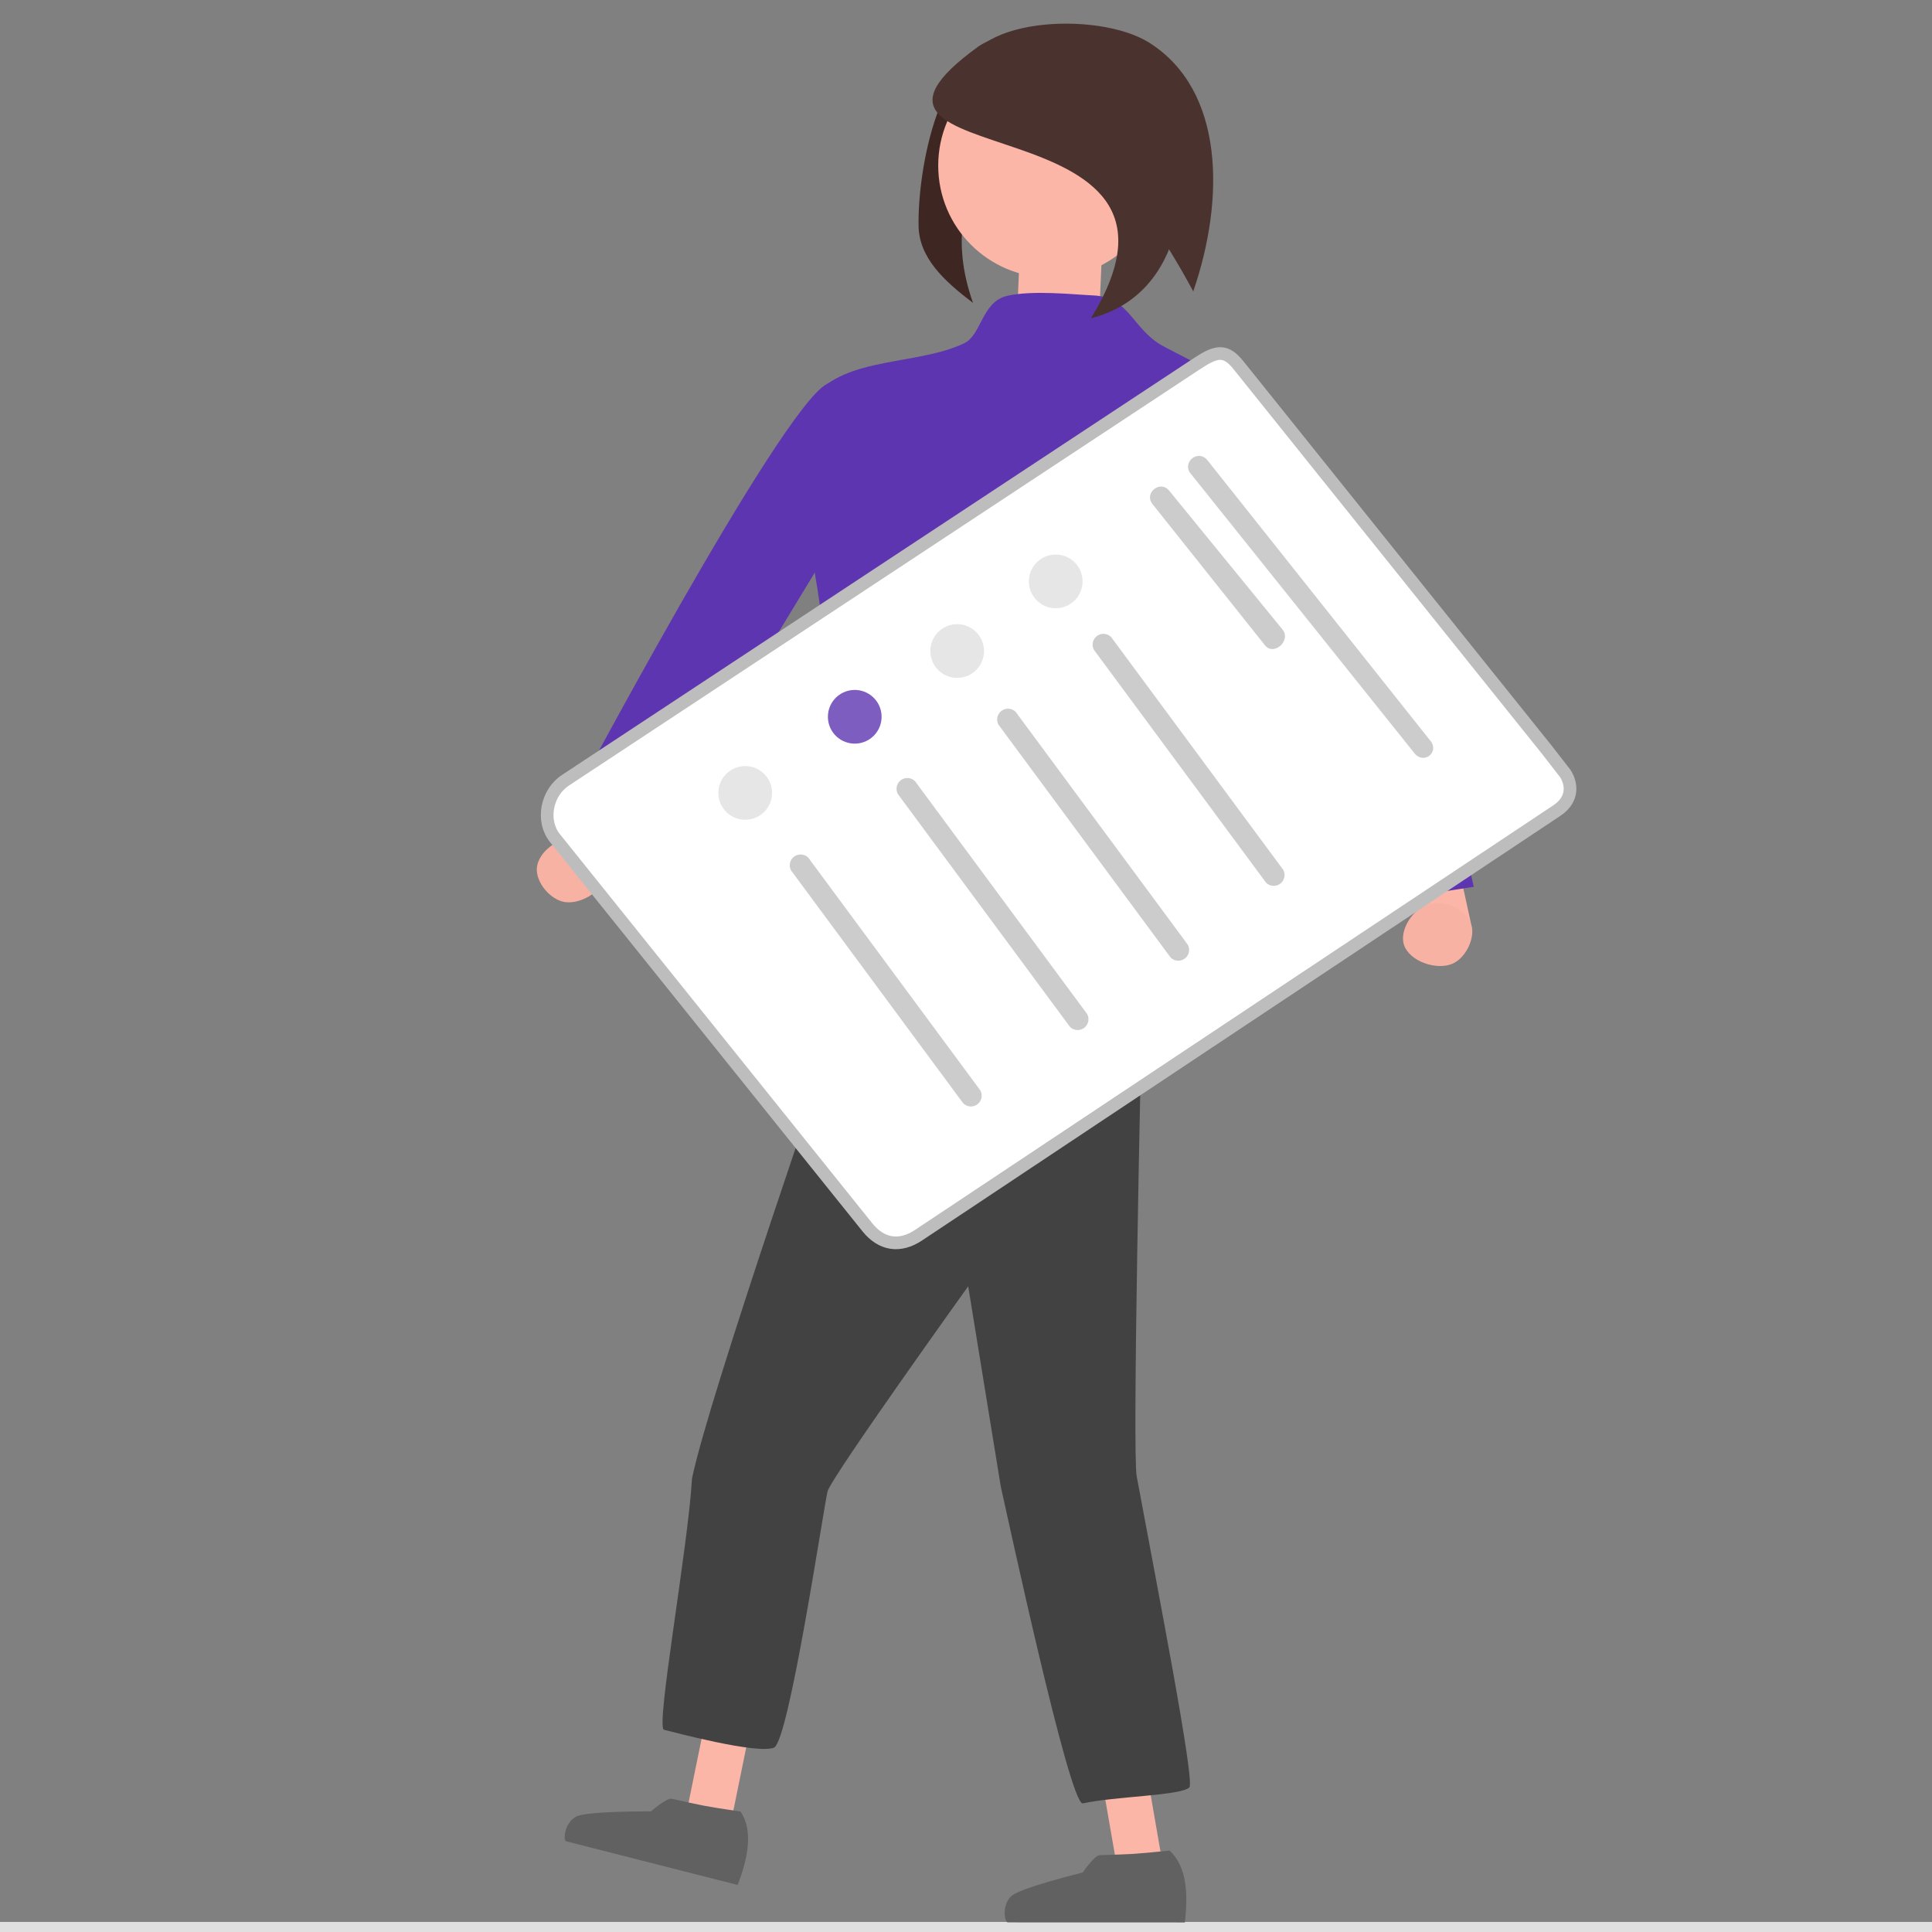 
<svg
   xmlns="http://www.w3.org/2000/svg"
   width="576"
   height="576"
   viewBox="0 0 152.4 152.4"
   version="1.0">
  <rect x="0" y="0" width="152.4" height="152.4" fill="#808080" stroke="none"/>
  <defs
     id="defs943" />
  <g
     transform="translate(0,76.2)"
     id="layer4" />
  <g
     transform="translate(0,76.2)"
     id="layer2" />
  <g
     transform="translate(0,76.2)"
     id="layer5" />
  <g
     transform="translate(0,76.2)"
     id="layer12" />
  <g
     transform="translate(0,76.2)"
     id="layer6" />
  <g
     id="layer1"
     transform="matrix(2,0,0,1,2.0710661e-7,-144.6)">
    <rect
       style="opacity:1;fill:#e0e0e0;fill-opacity:1;stroke:#424242;stroke-width:0;stroke-miterlimit:76.6;stroke-dasharray:none;stroke-dashoffset:0;stroke-opacity:1"
       id="rect941"
       width="76.2"
       height="0.794"
       x="-76.2"
       y="296.206"
       transform="scale(-1,1)" />
  </g>
  <g
     transform="translate(0,76.2)"
     id="layer3" />
  <g
     transform="translate(0,76.2)"
     id="layer7" />
  <g
     transform="translate(0,76.2)"
     id="layer8" />
  <g
     transform="translate(0,76.2)"
     id="layer10" />
  <g
     transform="translate(0,76.2)"
     id="layer11" />
  <g
     transform="matrix(2,0,0,2,-7.104846e-5,0.794)"
     id="layer9">
    <g
       id="g2730"
       transform="matrix(1.113,0,0,1.113,-6.269,-8.502)">
      <g
         id="g2765"
         transform="translate(3.073)">
        <g
           id="g2799"
           transform="translate(-1.115)">
          <g
             id="g2874"
             transform="translate(3.618)">
            <g
               id="g3040"
               transform="translate(-2.021)">
              <rect
                 ry="0"
                 rx="0"
                 y="67.551"
                 x="-31.088"
                 height="5.248"
                 width="1.665"
                 id="rect1566"
                 style="opacity:1;fill:#fcb6a7;fill-opacity:1;stroke:#424242;stroke-width:0;stroke-miterlimit:76.6;stroke-dasharray:none;stroke-dashoffset:0;stroke-opacity:1"
                 transform="matrix(-0.997,-0.083,0.171,0.985,0,0)" />
              <rect
                 ry="0"
                 rx="0"
                 y="49.207"
                 x="-43.172"
                 height="5.248"
                 width="1.665"
                 id="rect1566-1"
                 style="opacity:1;fill:#fcb6a7;fill-opacity:1;stroke:#424242;stroke-width:0;stroke-miterlimit:76.6;stroke-dasharray:none;stroke-dashoffset:0;stroke-opacity:1"
                 transform="matrix(-0.898,-0.44,-0.2,0.98,0,0)" />
              <path
                 style="fill:#fcb6a7;fill-opacity:1;stroke-width:0.133"
                 id="path4-6-0"
                 d="m 22.214,37.662 1.74,-3.262 1.475,1.294 -2.077,2.892 z" />
              <path
                 style="fill:#f8b2a3;fill-opacity:1;stroke-width:0.169"
                 id="path4-6-0-8"
                 d="m 21.105,38.014 c 0.062,-0.551 0.756,-1.061 1.309,-1.025 0.56,0.037 1.226,0.645 1.176,1.204 -0.054,0.604 -0.88,1.138 -1.482,1.057 -0.526,-0.071 -1.063,-0.709 -1.004,-1.237 z" />
              <path
                 style="fill:#fcb6a7;fill-opacity:1;stroke-width:0.133"
                 id="path4-6-0-2"
                 d="m 54.203,40.001 -0.753,-3.449 -1.923,0.593 1.263,3.265 z" />
              <path
                 style="fill:#f8b2a3;fill-opacity:1;stroke-width:0.169"
                 id="path4-6-0-8-1"
                 d="m 54.203,40.001 c -0.193,-0.52 -0.989,-0.849 -1.517,-0.68 -0.535,0.171 -1.035,0.921 -0.853,1.452 0.197,0.574 1.128,0.893 1.692,0.67 0.494,-0.196 0.862,-0.944 0.677,-1.442 z" />
              <g
                 id="g2566"
                 transform="matrix(1,0,0,0.418,-5.2073199e-6,10.145)">
                <rect
                   transform="matrix(-0.989,-0.148,-0.018,1,0,0)"
                   style="opacity:1;fill:#fcb6a7;fill-opacity:1;stroke:#424242;stroke-width:0;stroke-miterlimit:76.6;stroke-dasharray:none;stroke-dashoffset:0;stroke-opacity:1"
                   id="rect1566-4"
                   width="2.936"
                   height="5.249"
                   x="-41.737"
                   y="8.729"
                   rx="0"
                   ry="0" />
              </g>
              <path
                 style="fill:#3e2723;fill-opacity:1;stroke-width:0.207"
                 id="path50-4-1"
                 d="m 37.802,8.755 c -2.45,0.1 -3.212,4.57 -3.173,6.541 0.022,1.118 0.891,1.936 1.929,2.718 -1.579,-4.447 1.986,-6.64 2.563,-8.118 z" />
              <path
                 style="fill:#5e35b1;stroke-width:0.14"
                 id="path6-3-3"
                 d="m 34.166,22.269 c 0,0 0.273,-3.074 -2.796,-1.376 -1.693,0.937 -9.103,14.915 -9.103,14.915 l 2.664,1.685 7.175,-11.825 z" />
              <path
                 style="fill:#5e35b1;stroke-width:0.14"
                 id="path6-3-3-0"
                 d="m 44.582,23.309 c 0,0 -0.449,-3.252 2.56,-1.701 0.86,0.443 5.426,9.346 5.426,9.346 l 1.735,7.754 -2.771,0.429 -2.281,-7.163 -2.514,-5.325 z" />
              <circle
                 transform="scale(-1,1)"
                 r="3.969"
                 cy="13.15"
                 cx="-39.294"
                 id="path1818"
                 style="opacity:1;fill:#fcb6a7;fill-opacity:1;stroke:#424242;stroke-width:0;stroke-miterlimit:76.6;stroke-dasharray:none;stroke-dashoffset:0;stroke-opacity:1" />
              <path
                 transform="translate(0,-220.8)"
                 id="rect1513-5-8-0-6-4"
                 d="m 41.048,293.823 c -0.193,0.008 -0.602,0.614 -0.602,0.614 0,0 -2.234,0.55 -2.534,0.838 -0.352,0.338 -0.226,0.93 -0.124,0.93 l 6.276,0.002 c 0.119,-0.986 0.073,-1.996 -0.541,-2.546 -1.462,0.144 -1.206,0.117 -2.474,0.162 z"
                 style="opacity:1;fill:#616161;fill-opacity:1;stroke:#424242;stroke-width:0;stroke-miterlimit:76.6;stroke-dasharray:none;stroke-dashoffset:0;stroke-opacity:1" />
              <path
                 id="rect1513-5-8-0-6-4-6"
                 d="m 25.883,71.025 c -0.189,-0.04 -0.735,0.447 -0.735,0.447 0,0 -2.3,-0.018 -2.662,0.188 -0.424,0.241 -0.448,0.845 -0.35,0.87 l 6.082,1.549 c 0.358,-0.926 0.563,-1.917 0.103,-2.601 -1.452,-0.22 -1.198,-0.184 -2.438,-0.453 z"
                 style="opacity:1;fill:#616161;fill-opacity:1;stroke:#424242;stroke-width:0;stroke-miterlimit:76.6;stroke-dasharray:none;stroke-dashoffset:0;stroke-opacity:1" />
              <path
                 d="m 31.763,43.601 v 0 c 0,0 -4.562,13.15 -5.163,16.073 -0.138,2.443 -1.301,8.835 -0.992,8.906 0.261,0.06 3.281,0.877 3.896,0.633 0.532,-0.211 1.77,-8.59 1.901,-9.086 0.131,-0.496 4.982,-7.264 4.982,-7.264 l 1.154,7.095 c 0.234,1.024 2.412,11.177 2.9,11.232 1.165,-0.257 3.44,-0.271 3.779,-0.563 0.232,-0.123 -1.166,-7.27 -1.862,-11.031 -0.163,-0.912 0.166,-15.439 0.166,-15.439 z"
                 id="path18"
                 style="fill:#424242;fill-opacity:1;stroke-width:0.104" />
              <path
                 id="rect1816"
                 d="m 43.377,19.589 c -1.163,-0.571 -1.236,-1.78 -2.556,-1.838 -0.66,-0.029 -2.157,-0.196 -3.057,0.016 -0.9,0.212 -0.901,1.381 -1.515,1.677 -1.646,0.792 -4.195,0.463 -5.336,1.903 -2.359,2.978 0.62,1.53 0.702,15.101 0.027,4.495 -1.403,8.76 -0.742,8.918 2.567,0.613 10.75,-0.619 12.082,0.242 0.633,0.409 1.583,-4.294 2.596,-8.335 1.013,-4.041 2.221,-6.361 2.508,-9.544 0.574,-6.367 -1.129,-6.319 -2.089,-6.805 -1.139,-0.576 -2.594,-1.333 -2.594,-1.333 z"
                 style="opacity:1;fill:#5e35b1;fill-opacity:1;stroke:#424242;stroke-width:0;stroke-miterlimit:76.6;stroke-dasharray:none;stroke-dashoffset:0;stroke-opacity:1" />
              <path
                 style="fill:#4a332f;fill-opacity:1;stroke-width:0.148"
                 id="path50-4-1-8"
                 d="M 43.364,11.294 C 42.369,9.177 38.57,7.728 36.76,8.921 30.247,13.622 45.605,10.672 40.734,18.561 44.082,17.721 44.459,13.626 43.364,11.294 Z" />
              <g
                 transform="matrix(-0.886,-0.054,-0.054,0.886,72.877,7.901)"
                 id="g2546">
                <g
                   id="g2812">
                  <path
                     id="rect2225-5"
                     d="M 16.212,30.258 29.428,15.69 c 0.596,-0.657 0.979,-0.452 1.705,0.093 l 24.096,18.092 c 0.727,0.546 0.873,1.675 0.277,2.331 L 42.109,50.958 c -0.596,0.656 -1.334,0.735 -2.058,0.186 L 15.653,32.678 C 14.928,32.129 15.186,31.464 15.408,31.172 Z"
                     style="opacity:1;fill:#ffffff;fill-opacity:1;stroke:#bdbdbd;stroke-width:0.506;stroke-miterlimit:76.6;stroke-dasharray:none;stroke-dashoffset:0;stroke-opacity:1" />
                  <path
                     style="fill:#cccccc;stroke-width:0.14"
                     id="path30-1-5"
                     d="m 32.508,21.443 -4.824,5.353 c -0.382,0.424 -1.048,-0.252 -0.661,-0.671 l 4.845,-5.249 c 0.378,-0.428 1.019,0.14 0.64,0.567 z" />
                  <circle
                     style="fill:#e6e6e6;fill-opacity:1;stroke-width:0.053"
                     id="circle34-0-9"
                     r="1.072"
                     cy="27.774"
                     cx="39.933" />
                  <path
                     style="fill:#cccccc;stroke-width:0.14"
                     id="path36-3-4"
                     d="m 31.102,20.089 -9.676,10.687 c -0.378,0.346 -0.905,-0.1 -0.615,-0.522 l 9.645,-10.726 c 0.378,-0.346 0.936,0.139 0.646,0.561 z" />
                  <circle
                     r="1.072"
                     style="fill:#e6e6e6;fill-opacity:1;stroke-width:0.053"
                     id="circle34-6-6-6"
                     cy="24.76"
                     cx="36.175" />
                  <circle
                     style="fill:#e6e6e6;fill-opacity:1;stroke-width:0.053"
                     id="circle34-3-3-92"
                     r="1.072"
                     cy="33.943"
                     cx="48.035" />
                  <circle
                     style="opacity:0.8;fill:#5e35b1;stroke-width:0.053"
                     id="circle34-8-1-2"
                     r="1.072"
                     cy="30.643"
                     cx="43.855" />
                  <path
                     style="fill:#cccccc;stroke-width:0.14"
                     id="path36-6-7-4"
                     d="m 34.481,27.401 -7.411,8.844 A 0.431,0.431 0 0 1 26.414,35.695 l 7.411,-8.844 a 0.431,0.431 0 0 1 0.656,0.55 z" />
                  <path
                     style="fill:#cccccc;stroke-width:0.14"
                     id="path36-6-7-4-2"
                     d="m 38.102,30.616 -7.411,8.844 a 0.431,0.431 0 0 1 -0.656,-0.55 l 7.411,-8.844 a 0.431,0.431 0 0 1 0.656,0.55 z" />
                  <path
                     style="fill:#cccccc;stroke-width:0.14"
                     id="path36-6-7-4-5"
                     d="m 41.944,33.623 -7.411,8.844 a 0.431,0.431 0 0 1 -0.656,-0.55 l 7.411,-8.844 a 0.431,0.431 0 0 1 0.656,0.55 z" />
                  <path
                     style="fill:#cccccc;stroke-width:0.14"
                     id="path36-6-7-4-8"
                     d="m 46.013,36.928 -7.411,8.844 a 0.431,0.431 0 0 1 -0.656,-0.55 l 7.411,-8.844 a 0.431,0.431 0 0 1 0.656,0.55 z" />
                </g>
              </g>
              <path
                 style="fill:#4a332f;fill-opacity:1;stroke-width:0.153"
                 id="path50-4-1-8-2"
                 d="M 42.823,8.806 C 40.982,7.631 36.196,7.909 36.26,10.075 c 0.764,2.901 3.648,-0.767 8.102,7.533 1.132,-3.288 1.098,-7.117 -1.54,-8.801 z" />
            </g>
          </g>
        </g>
      </g>
    </g>
  </g>
</svg>
